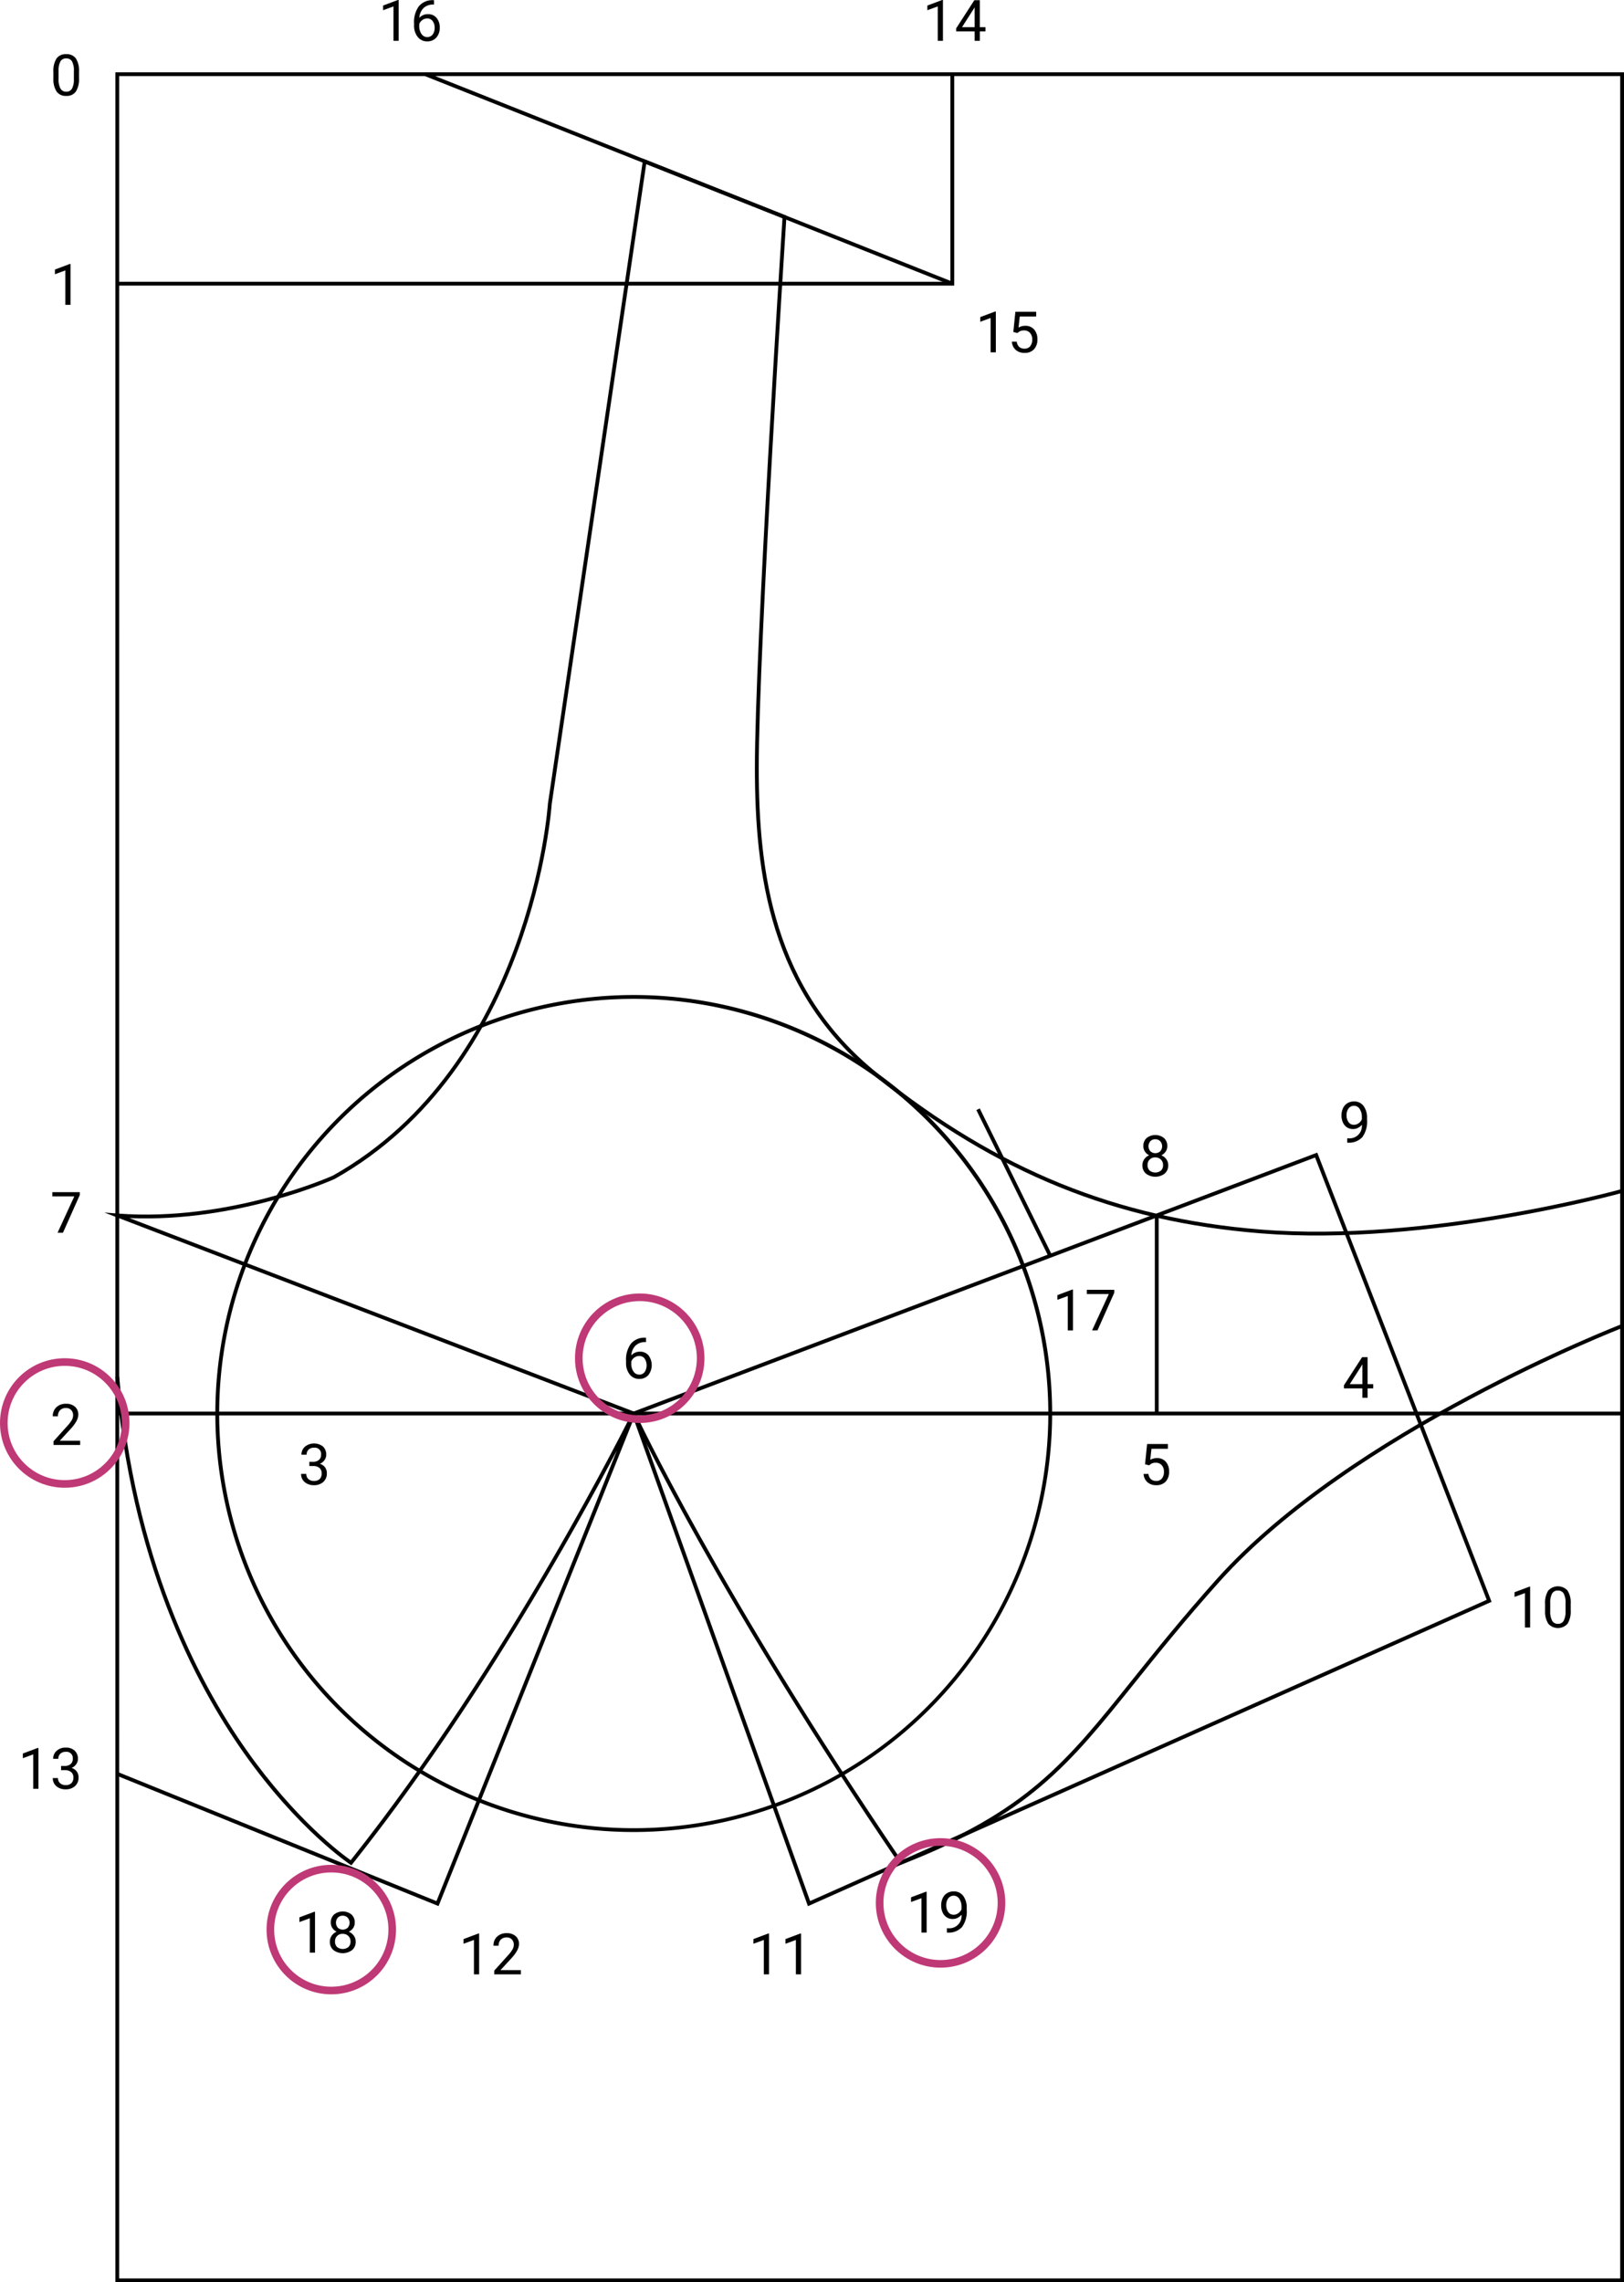 <svg xmlns="http://www.w3.org/2000/svg" xmlns:xlink="http://www.w3.org/1999/xlink" width="426.479" height="599.185" viewBox="0 0 426.479 599.185">
  <defs>
    <clipPath id="clip-path">
      <rect id="Rectángulo_7003" data-name="Rectángulo 7003" width="420.479" height="599.185" fill="none"/>
    </clipPath>
  </defs>
  <g id="Grupo_87788" data-name="Grupo 87788" transform="translate(1469 8321.592)">
    <g id="Grupo_87783" data-name="Grupo 87783" transform="translate(-1463 -8321.592)">
      <g id="Grupo_87781" data-name="Grupo 87781" clip-path="url(#clip-path)">
        <path id="Trazado_112189" data-name="Trazado 112189" d="M160.424,480.98A109.872,109.872,0,1,1,270.3,371.108,110,110,0,0,1,160.424,480.98m0-218.744A108.872,108.872,0,1,0,269.3,371.108,109,109,0,0,0,160.424,262.236"/>
        <path id="Trazado_112190" data-name="Trazado 112190" d="M420.479,599.185H24.294V18.984H420.479Zm-395.184-1H419.48V19.984H25.3Z"/>
        <path id="Trazado_112191" data-name="Trazado 112191" d="M244.588,74.976H24.8v-1H243.588V19.484h1Z"/>
        <rect id="Rectángulo_6999" data-name="Rectángulo 6999" width="1" height="148.916" transform="translate(105.513 19.949) rotate(-68.329)"/>
        <path id="Trazado_112192" data-name="Trazado 112192" d="M206.166,500.452,159.788,370.814l180.138-68.208.178.462,45.6,117.475Zm-45.1-129.05,45.684,127.7,177.681-79.083L339.353,303.892Z"/>
        <path id="Trazado_112193" data-name="Trazado 112193" d="M109.17,500.428,24.607,466.17l.375-.928,83.633,33.881,47.392-118.331c-10.52,19.989-37.057,67.995-69.437,108.575l-.284.357-.381-.25c-.135-.089-13.644-9.092-27.906-29.291-13.149-18.623-29.67-50.865-33.7-98.709l1-.084c4.014,47.62,20.445,79.694,33.523,98.216,12.829,18.17,25,27.18,27.263,28.774,41.667-52.333,73.578-116.846,73.9-117.493l.913.407Z"/>
        <rect id="Rectángulo_7000" data-name="Rectángulo 7000" width="395.185" height="1" transform="translate(24.794 370.608)"/>
        <rect id="Rectángulo_7001" data-name="Rectángulo 7001" width="1" height="52.005" transform="translate(297.27 319.103)"/>
        <rect id="Rectángulo_7002" data-name="Rectángulo 7002" width="1" height="42.881" transform="matrix(0.897, -0.442, 0.442, 0.897, 250.402, 291.448)"/>
        <path id="Trazado_112194" data-name="Trazado 112194" d="M230.352,489.666l-.224-.329C183.5,420.75,161.6,374.787,160.057,371.5l-138.64-53.16,3.416.262c29.517,2.254,56.352-9.852,56.619-9.975,51.719-29.1,56.4-96.942,56.438-97.624L162.9,41.677l37.635,14.955-.023.363c-.073,1.121-7.263,112.473-7.263,144.586,0,27.353,3.733,58.294,31.416,80.393,31.58,25.209,62.572,37.8,100.49,40.837,43.711,3.5,94.181-10.478,94.685-10.619l.271.963c-.507.142-51.136,14.162-95.036,10.653-38.128-3.05-69.289-15.711-101.034-41.053-28.014-22.362-31.792-53.583-31.792-81.174,0-31.225,6.786-137.218,7.241-144.288l-35.786-14.22L138.883,211.108c-.037.644-4.752,69.029-56.977,98.412-.3.137-25.439,11.482-53.913,10.272l132.8,50.921.085.184c.214.463,21.892,46.957,69.853,117.548,32.909-12.853,43.335-25.859,60.569-47.356,6.132-7.649,13.082-16.318,22.219-26.521,35.129-39.227,105.573-66.634,106.281-66.906l.359.933c-.7.272-70.928,27.594-105.895,66.64-9.119,10.183-16.06,18.841-22.184,26.48-17.4,21.707-27.907,34.809-61.357,47.806Z"/>
        <path id="Trazado_112195" data-name="Trazado 112195" d="M98.691,10.715H97.329V1.684l-2.732,1V1.457L98.479,0h.212Z"/>
        <path id="Trazado_112196" data-name="Trazado 112196" d="M107.978.044v1.15h-.249a3.568,3.568,0,0,0-2.52.938,3.9,3.9,0,0,0-1.084,2.556,2.891,2.891,0,0,1,2.3-.967,2.763,2.763,0,0,1,2.223.982,3.786,3.786,0,0,1,.831,2.534,3.773,3.773,0,0,1-.9,2.636,3.086,3.086,0,0,1-2.406.989,3.042,3.042,0,0,1-2.483-1.176,4.655,4.655,0,0,1-.952-3.028v-.52A7.013,7.013,0,0,1,104,1.638,4.614,4.614,0,0,1,107.736.044Zm-1.78,4.8a2.165,2.165,0,0,0-1.282.417,2.187,2.187,0,0,0-.813,1.048v.5a3.5,3.5,0,0,0,.594,2.124,1.777,1.777,0,0,0,1.479.806,1.723,1.723,0,0,0,1.439-.674,2.8,2.8,0,0,0,.524-1.765,2.8,2.8,0,0,0-.531-1.777,1.7,1.7,0,0,0-1.41-.677"/>
        <path id="Trazado_112197" data-name="Trazado 112197" d="M14.751,20.485a6.2,6.2,0,0,1-.813,3.538A2.892,2.892,0,0,1,11.4,25.18,2.911,2.911,0,0,1,8.87,24.048a5.883,5.883,0,0,1-.85-3.38V18.859a6.062,6.062,0,0,1,.813-3.494,2.916,2.916,0,0,1,2.549-1.142,2.94,2.94,0,0,1,2.534,1.1,5.85,5.85,0,0,1,.835,3.4ZM13.4,18.632a4.974,4.974,0,0,0-.483-2.509,1.667,1.667,0,0,0-1.531-.787,1.64,1.64,0,0,0-1.516.784,4.839,4.839,0,0,0-.491,2.409V20.7a5.041,5.041,0,0,0,.5,2.553,1.66,1.66,0,0,0,1.519.824,1.64,1.64,0,0,0,1.491-.776,4.876,4.876,0,0,0,.509-2.447Z"/>
        <path id="Trazado_112198" data-name="Trazado 112198" d="M12.517,80.025H11.155V70.994L8.423,72V70.767l3.882-1.457h.212Z"/>
        <path id="Trazado_112199" data-name="Trazado 112199" d="M14.949,313.75l-4.417,9.9H9.112l4.4-9.55H7.742v-1.114h7.207Z"/>
        <path id="Trazado_112200" data-name="Trazado 112200" d="M15.051,379.357H8.064v-.974l3.691-4.1a8.728,8.728,0,0,0,1.131-1.512,2.523,2.523,0,0,0,.312-1.205,1.914,1.914,0,0,0-.505-1.37,1.77,1.77,0,0,0-1.348-.534,2.093,2.093,0,0,0-1.571.575,2.192,2.192,0,0,0-.56,1.6H7.859a3.145,3.145,0,0,1,.948-2.38,3.514,3.514,0,0,1,2.538-.909,3.374,3.374,0,0,1,2.351.781,2.659,2.659,0,0,1,.864,2.076q0,1.575-2.007,3.75l-2.856,3.1h5.354Z"/>
        <path id="Trazado_112201" data-name="Trazado 112201" d="M4.094,469.625H2.732v-9.031L0,461.6v-1.231l3.882-1.458h.212Z"/>
        <path id="Trazado_112202" data-name="Trazado 112202" d="M10.034,463.634h1.018a2.239,2.239,0,0,0,1.509-.506,1.687,1.687,0,0,0,.549-1.325,1.654,1.654,0,0,0-1.868-1.875,1.94,1.94,0,0,0-1.4.5,1.755,1.755,0,0,0-.524,1.329H7.961a2.716,2.716,0,0,1,.927-2.105,3.368,3.368,0,0,1,2.354-.839,3.332,3.332,0,0,1,2.366.8,2.881,2.881,0,0,1,.857,2.219,2.338,2.338,0,0,1-.451,1.348,2.718,2.718,0,0,1-1.226.974,2.619,2.619,0,0,1,1.358.922,2.565,2.565,0,0,1,.48,1.576,2.908,2.908,0,0,1-.937,2.277,3.514,3.514,0,0,1-2.439.843,3.6,3.6,0,0,1-2.443-.814,2.7,2.7,0,0,1-.941-2.145H9.228a1.74,1.74,0,0,0,.55,1.347,2.088,2.088,0,0,0,1.472.505,2.052,2.052,0,0,0,1.5-.512,1.974,1.974,0,0,0,.52-1.472,1.794,1.794,0,0,0-.571-1.429,2.49,2.49,0,0,0-1.648-.513H10.034Z"/>
        <path id="Trazado_112203" data-name="Trazado 112203" d="M75.24,383.785h1.018a2.239,2.239,0,0,0,1.509-.505,1.69,1.69,0,0,0,.549-1.326,1.654,1.654,0,0,0-1.868-1.875,1.94,1.94,0,0,0-1.4.5,1.755,1.755,0,0,0-.524,1.329H73.167a2.718,2.718,0,0,1,.927-2.105,3.812,3.812,0,0,1,4.72-.041,2.881,2.881,0,0,1,.857,2.219,2.338,2.338,0,0,1-.451,1.348,2.718,2.718,0,0,1-1.226.974,2.62,2.62,0,0,1,1.358.923,2.562,2.562,0,0,1,.48,1.575,2.906,2.906,0,0,1-.937,2.277,3.509,3.509,0,0,1-2.439.843,3.6,3.6,0,0,1-2.443-.813,2.7,2.7,0,0,1-.941-2.146h1.362a1.74,1.74,0,0,0,.55,1.347,2.089,2.089,0,0,0,1.472.506,2.048,2.048,0,0,0,1.5-.513,1.974,1.974,0,0,0,.52-1.472,1.792,1.792,0,0,0-.571-1.428,2.491,2.491,0,0,0-1.648-.513H75.24Z"/>
        <path id="Trazado_112204" data-name="Trazado 112204" d="M76.723,512.646H75.361v-9.031l-2.732,1v-1.231l3.882-1.458h.212Z"/>
        <path id="Trazado_112205" data-name="Trazado 112205" d="M87.16,504.765a2.48,2.48,0,0,1-.421,1.421,2.861,2.861,0,0,1-1.139.974,3.055,3.055,0,0,1,1.322,1.048,2.63,2.63,0,0,1,.487,1.559,2.787,2.787,0,0,1-.933,2.2,4.093,4.093,0,0,1-4.922,0,2.8,2.8,0,0,1-.927-2.2,2.7,2.7,0,0,1,.473-1.559,2.93,2.93,0,0,1,1.307-1.055,2.789,2.789,0,0,1-1.121-.975,2.511,2.511,0,0,1-.41-1.413,2.756,2.756,0,0,1,.864-2.138,3.67,3.67,0,0,1,4.552,0,2.748,2.748,0,0,1,.868,2.138m-1.106,4.973a1.962,1.962,0,0,0-.568-1.457A2.011,2.011,0,0,0,84,507.717a1.906,1.906,0,0,0-2.021,2.021,1.894,1.894,0,0,0,.538,1.429,2.408,2.408,0,0,0,2.992,0,1.89,1.89,0,0,0,.542-1.425m-2.036-6.789a1.748,1.748,0,0,0-1.292.494,2.045,2.045,0,0,0-.008,2.659,1.937,1.937,0,0,0,2.6,0,2,2,0,0,0-.018-2.64,1.723,1.723,0,0,0-1.282-.513"/>
        <path id="Trazado_112206" data-name="Trazado 112206" d="M119.823,518.345h-1.362v-9.03l-2.732,1v-1.231l3.882-1.457h.212Z"/>
        <path id="Trazado_112207" data-name="Trazado 112207" d="M130.78,518.345h-6.987v-.974l3.691-4.1a8.727,8.727,0,0,0,1.131-1.513,2.523,2.523,0,0,0,.312-1.2,1.91,1.91,0,0,0-.505-1.369,1.767,1.767,0,0,0-1.348-.535,2.093,2.093,0,0,0-1.571.575,2.2,2.2,0,0,0-.56,1.6h-1.355a3.146,3.146,0,0,1,.948-2.381,3.514,3.514,0,0,1,2.538-.909,3.374,3.374,0,0,1,2.351.781,2.659,2.659,0,0,1,.864,2.076q0,1.575-2.007,3.75l-2.856,3.1h5.354Z"/>
        <path id="Trazado_112208" data-name="Trazado 112208" d="M195.947,518.345h-1.362v-9.03l-2.732,1v-1.231l3.882-1.457h.212Z"/>
        <path id="Trazado_112209" data-name="Trazado 112209" d="M204.37,518.345h-1.362v-9.03l-2.732,1v-1.231l3.882-1.457h.212Z"/>
        <path id="Trazado_112210" data-name="Trazado 112210" d="M237.344,507.38h-1.362v-9.03l-2.732,1v-1.231l3.882-1.457h.212Z"/>
        <path id="Trazado_112211" data-name="Trazado 112211" d="M246.506,502.693a3.31,3.31,0,0,1-1.014.813,2.742,2.742,0,0,1-1.293.308,2.842,2.842,0,0,1-1.608-.454,2.958,2.958,0,0,1-1.058-1.278,4.364,4.364,0,0,1-.373-1.821,4.432,4.432,0,0,1,.406-1.925,2.988,2.988,0,0,1,1.154-1.312,3.287,3.287,0,0,1,1.743-.454,2.977,2.977,0,0,1,2.494,1.183,5.159,5.159,0,0,1,.912,3.226v.4a6.892,6.892,0,0,1-1.231,4.545,4.723,4.723,0,0,1-3.713,1.468h-.264v-1.15h.286a3.226,3.226,0,0,0,3.559-3.545m-2.087,0a2.093,2.093,0,0,0,1.256-.417,2.466,2.466,0,0,0,.839-1.033V500.7a3.725,3.725,0,0,0-.579-2.168,1.769,1.769,0,0,0-2.9-.151,2.824,2.824,0,0,0-.542,1.806,2.939,2.939,0,0,0,.523,1.8,1.657,1.657,0,0,0,1.4.707"/>
        <path id="Trazado_112212" data-name="Trazado 112212" d="M294.7,384.429l.542-5.317H300.7v1.252h-4.314l-.322,2.908a3.434,3.434,0,0,1,1.779-.462,2.943,2.943,0,0,1,2.315.964,3.773,3.773,0,0,1,.857,2.6,3.645,3.645,0,0,1-.89,2.6,3.244,3.244,0,0,1-2.487.948,3.369,3.369,0,0,1-2.307-.784,3.129,3.129,0,0,1-1.018-2.167H295.6a2.149,2.149,0,0,0,.652,1.38,2.025,2.025,0,0,0,1.391.465,1.833,1.833,0,0,0,1.484-.644,2.7,2.7,0,0,0,.538-1.78,2.481,2.481,0,0,0-.582-1.718,1.983,1.983,0,0,0-1.55-.648,2.239,2.239,0,0,0-1.391.388l-.359.293Z"/>
        <path id="Trazado_112213" data-name="Trazado 112213" d="M353.142,363.4h1.48v1.106h-1.48v2.476H351.78v-2.476h-4.856v-.8l4.775-7.391h1.443Zm-4.68,0h3.318v-5.229l-.161.292Z"/>
        <path id="Trazado_112214" data-name="Trazado 112214" d="M395.827,427.283h-1.362v-9.031l-2.732,1v-1.231l3.882-1.457h.212Z"/>
        <path id="Trazado_112215" data-name="Trazado 112215" d="M406.483,422.735a6.2,6.2,0,0,1-.813,3.538,3.378,3.378,0,0,1-5.068.025,5.883,5.883,0,0,1-.85-3.38v-1.809a6.062,6.062,0,0,1,.813-3.494,3.44,3.44,0,0,1,5.083-.04,5.851,5.851,0,0,1,.835,3.4Zm-1.355-1.853a4.974,4.974,0,0,0-.483-2.509,1.667,1.667,0,0,0-1.531-.787,1.64,1.64,0,0,0-1.516.784,4.839,4.839,0,0,0-.491,2.409v2.168a5.041,5.041,0,0,0,.5,2.553,1.66,1.66,0,0,0,1.519.824,1.64,1.64,0,0,0,1.491-.776,4.876,4.876,0,0,0,.509-2.447Z"/>
        <path id="Trazado_112216" data-name="Trazado 112216" d="M351.633,295.3a3.31,3.31,0,0,1-1.014.813,2.754,2.754,0,0,1-1.293.308,2.85,2.85,0,0,1-1.608-.454,2.958,2.958,0,0,1-1.058-1.278,4.364,4.364,0,0,1-.373-1.821,4.437,4.437,0,0,1,.406-1.926,2.99,2.99,0,0,1,1.154-1.311,3.286,3.286,0,0,1,1.743-.454,2.977,2.977,0,0,1,2.494,1.183A5.159,5.159,0,0,1,353,293.59v.4a6.892,6.892,0,0,1-1.231,4.545A4.73,4.73,0,0,1,348.052,300h-.264v-1.15h.286a3.227,3.227,0,0,0,3.559-3.545m-2.087,0a2.093,2.093,0,0,0,1.256-.417,2.472,2.472,0,0,0,.839-1.033v-.542a3.725,3.725,0,0,0-.579-2.168,1.769,1.769,0,0,0-2.9-.151,2.824,2.824,0,0,0-.542,1.806,2.939,2.939,0,0,0,.523,1.8,1.657,1.657,0,0,0,1.4.707"/>
        <path id="Trazado_112217" data-name="Trazado 112217" d="M300.539,300.918a2.48,2.48,0,0,1-.421,1.421,2.861,2.861,0,0,1-1.139.974,3.055,3.055,0,0,1,1.322,1.048,2.63,2.63,0,0,1,.487,1.559,2.787,2.787,0,0,1-.933,2.2,4.093,4.093,0,0,1-4.922,0,2.8,2.8,0,0,1-.927-2.2,2.7,2.7,0,0,1,.473-1.559,2.93,2.93,0,0,1,1.307-1.055,2.789,2.789,0,0,1-1.121-.975,2.511,2.511,0,0,1-.41-1.413,2.756,2.756,0,0,1,.864-2.138,3.67,3.67,0,0,1,4.552,0,2.748,2.748,0,0,1,.868,2.138m-1.106,4.973a1.962,1.962,0,0,0-.568-1.457,2.011,2.011,0,0,0-1.483-.564,1.906,1.906,0,0,0-2.021,2.021,1.894,1.894,0,0,0,.538,1.429,2.408,2.408,0,0,0,2.992,0,1.89,1.89,0,0,0,.542-1.425M297.4,299.1a1.748,1.748,0,0,0-1.292.494,2.045,2.045,0,0,0-.008,2.659,1.937,1.937,0,0,0,2.6,0,2,2,0,0,0-.018-2.64,1.723,1.723,0,0,0-1.282-.513"/>
        <path id="Trazado_112218" data-name="Trazado 112218" d="M275.769,349.287h-1.362v-9.031l-2.732,1v-1.231l3.882-1.457h.212Z"/>
        <path id="Trazado_112219" data-name="Trazado 112219" d="M286.623,339.385l-4.417,9.9h-1.42l4.4-9.55h-5.771v-1.114h7.207Z"/>
        <path id="Trazado_112220" data-name="Trazado 112220" d="M163.652,351.2v1.15H163.4a3.568,3.568,0,0,0-2.52.938,3.9,3.9,0,0,0-1.084,2.556,2.892,2.892,0,0,1,2.3-.967,2.763,2.763,0,0,1,2.223.982,4.3,4.3,0,0,1-.066,5.17,3.086,3.086,0,0,1-2.406.989,3.042,3.042,0,0,1-2.483-1.176,4.655,4.655,0,0,1-.952-3.028v-.52a7.013,7.013,0,0,1,1.256-4.5,4.614,4.614,0,0,1,3.739-1.594Zm-1.78,4.8a2.165,2.165,0,0,0-1.282.417,2.187,2.187,0,0,0-.813,1.048v.5a3.5,3.5,0,0,0,.594,2.124,1.777,1.777,0,0,0,1.479.806,1.723,1.723,0,0,0,1.439-.674,3.237,3.237,0,0,0-.007-3.542,1.7,1.7,0,0,0-1.41-.677"/>
        <path id="Trazado_112221" data-name="Trazado 112221" d="M241.626,10.715h-1.362V1.684l-2.732,1V1.457L241.414,0h.212Z"/>
        <path id="Trazado_112222" data-name="Trazado 112222" d="M251.316,7.134h1.48V8.24h-1.48v2.476h-1.362V8.24H245.1v-.8L249.873.051h1.443Zm-4.68,0h3.318V1.9l-.161.292Z"/>
        <path id="Trazado_112223" data-name="Trazado 112223" d="M255.516,92.509h-1.362V83.478l-2.733,1V83.251l3.882-1.457h.213Z"/>
        <path id="Trazado_112224" data-name="Trazado 112224" d="M260.108,87.162l.542-5.317h5.464V83.1H261.8L261.478,86a3.437,3.437,0,0,1,1.779-.462,2.943,2.943,0,0,1,2.315.964,3.773,3.773,0,0,1,.857,2.6,3.645,3.645,0,0,1-.89,2.6,3.244,3.244,0,0,1-2.487.948,3.365,3.365,0,0,1-2.306-.784,3.126,3.126,0,0,1-1.019-2.167h1.282a2.149,2.149,0,0,0,.652,1.38,2.025,2.025,0,0,0,1.391.465,1.833,1.833,0,0,0,1.484-.644,2.7,2.7,0,0,0,.538-1.78,2.481,2.481,0,0,0-.582-1.718,1.983,1.983,0,0,0-1.549-.648,2.24,2.24,0,0,0-1.392.388l-.359.293Z"/>
      </g>
    </g>
    <g id="Elipse_6213" data-name="Elipse 6213" transform="translate(-1469 -7965)" fill="none" stroke="#bf3976" stroke-width="2">
      <circle cx="17" cy="17" r="17" stroke="none"/>
      <circle cx="17" cy="17" r="16" fill="none"/>
    </g>
    <g id="Elipse_6214" data-name="Elipse 6214" transform="translate(-1318 -7982)" fill="none" stroke="#bf3976" stroke-width="2">
      <circle cx="17" cy="17" r="17" stroke="none"/>
      <circle cx="17" cy="17" r="16" fill="none"/>
    </g>
    <g id="Elipse_6215" data-name="Elipse 6215" transform="translate(-1399 -7832)" fill="none" stroke="#bf3976" stroke-width="2">
      <circle cx="17" cy="17" r="17" stroke="none"/>
      <circle cx="17" cy="17" r="16" fill="none"/>
    </g>
    <g id="Elipse_6218" data-name="Elipse 6218" transform="translate(-1239 -7839)" fill="none" stroke="#bf3976" stroke-width="2">
      <circle cx="17" cy="17" r="17" stroke="none"/>
      <circle cx="17" cy="17" r="16" fill="none"/>
    </g>
  </g>
</svg>
